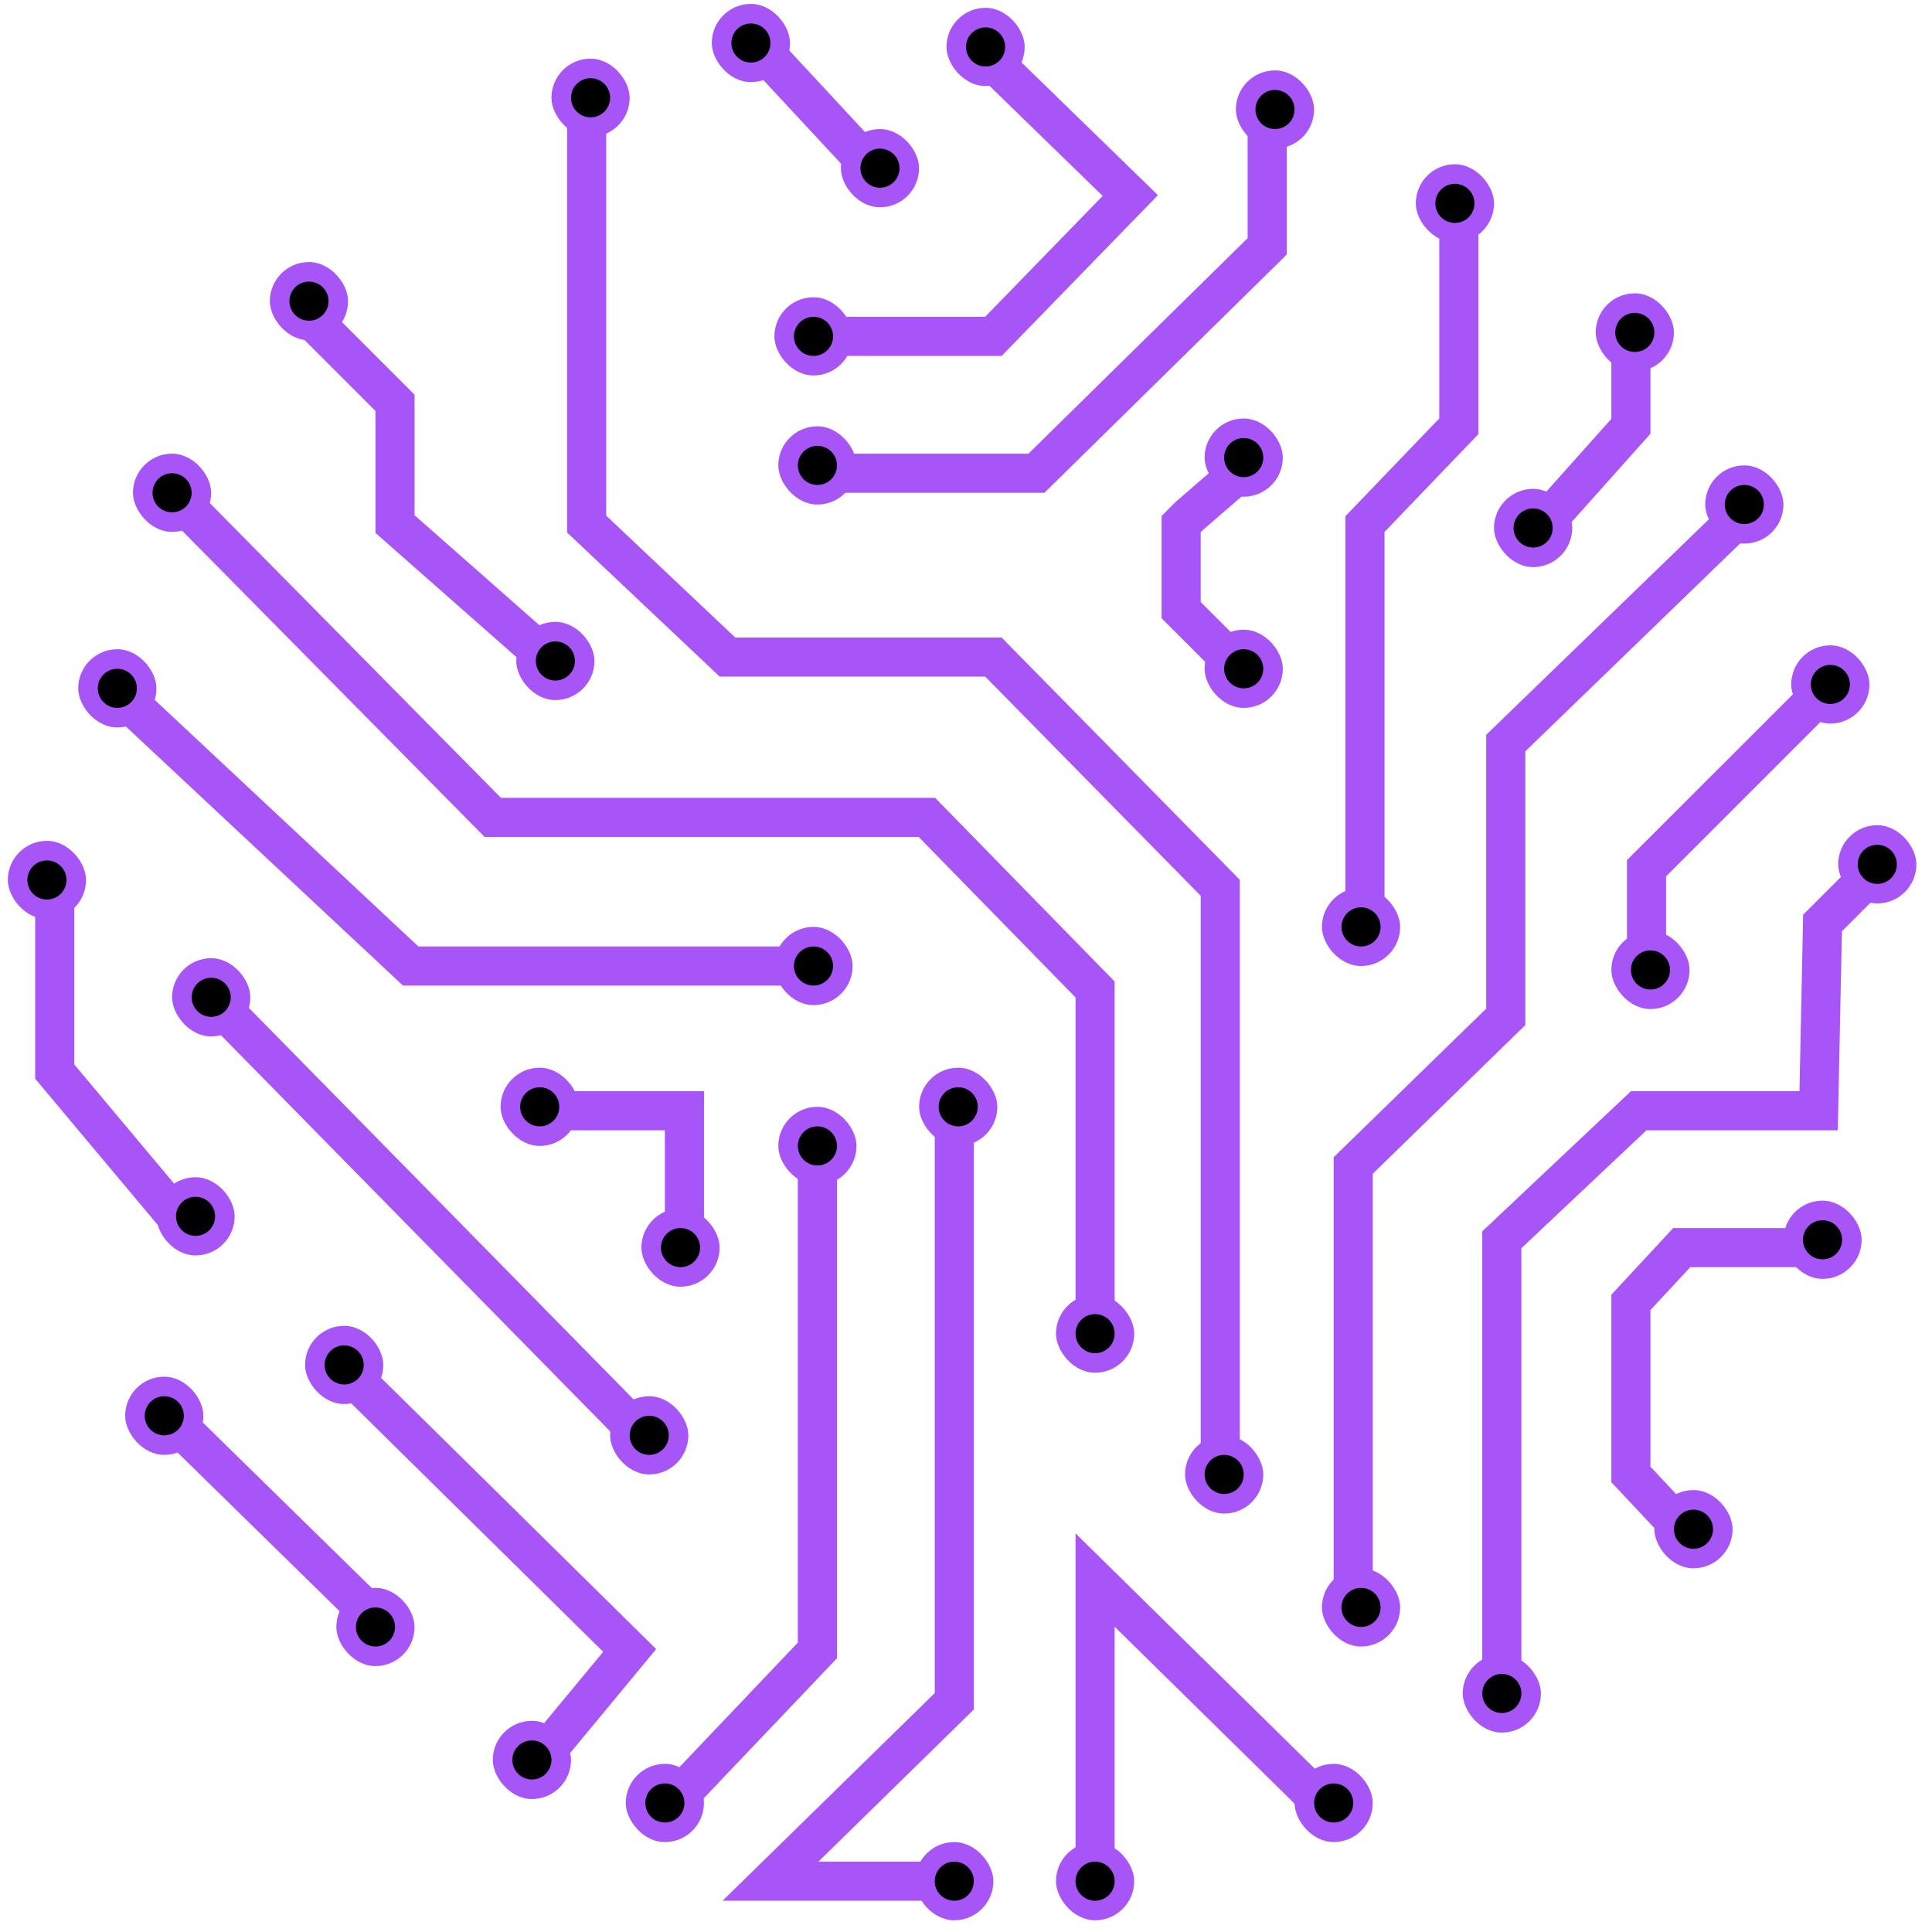 <svg xmlns="http://www.w3.org/2000/svg" version="1.1" xmlns:xlink="http://www.w3.org/1999/xlink" xmlns:svgjs="http://svgjs.dev/svgjs" width="1000" height="1000"><style>
    #light-icon {
      display: inline;
    }
    #dark-icon {
      display: none;
    }

    @media (prefers-color-scheme: dark) {
      #light-icon {
        display: none;
      }
      #dark-icon {
        display: inline;
      }
    }
  </style><g id="light-icon"><svg xmlns="http://www.w3.org/2000/svg" version="1.1" xmlns:xlink="http://www.w3.org/1999/xlink" xmlns:svgjs="http://svgjs.dev/svgjs" width="1000" height="1000"><g><g transform="matrix(16.667,0,0,16.667,-5.684341886080802e-14,-5.684341886080802e-14)"><svg xmlns="http://www.w3.org/2000/svg" version="1.1" xmlns:xlink="http://www.w3.org/1999/xlink" xmlns:svgjs="http://svgjs.dev/svgjs" width="60" height="60"><svg width="60" height="60" viewBox="0 0 60 60" fill="none" xmlns="http://www.w3.org/2000/svg">
<path fill-rule="evenodd" clip-rule="evenodd" d="M34.243 6.085L30.184 2.136L31.031 1.265L35.96 6.061L31.107 11.053H25.263V9.838H30.594L34.243 6.085ZM26.519 5.514L23.361 2.114L24.251 1.287L27.409 4.688L26.519 5.514ZM17.611 3.279H18.826V16.014L22.833 19.798H31.105L38.502 27.322V46.032H37.288V27.819L30.596 21.012H22.35L17.611 16.537V16.275H18.219C17.611 16.275 17.611 16.275 17.611 16.275V3.279ZM39.96 3.279V7.906L32.435 15.304H25.263V14.089H31.938L38.745 7.397V3.279H39.96ZM44.697 12.995V6.559H45.911V13.483L42.996 16.52V28.785H41.782V16.031L44.697 12.995ZM9.782 9.166L12.875 12.259V16.001L17.77 20.314L16.967 21.225L11.66 16.55V12.762L8.923 10.025L9.782 9.166ZM51.255 10.445V13.47L48.065 17.044L47.158 16.235L50.041 13.007V10.445H51.255ZM38.347 13.995L39.143 14.912L37.337 16.477L37.288 16.527V18.696L38.932 20.34L38.073 21.199L36.073 19.199V16.024L36.509 15.588L38.347 13.995ZM15.557 24.777L5.898 14.998L5.034 15.852L15.05 25.992H28.53L33.401 30.976V41.66H34.615V30.481L29.041 24.777H15.557ZM53.869 15.353L54.714 16.226L47.369 23.334V31.835L42.632 36.45V50.041H41.417V35.938L46.154 31.323V22.82L53.869 15.353ZM2.986 21.699L3.816 20.811L12.993 29.393H25.263V30.607H12.514L2.986 21.699ZM56.413 20.826L57.272 21.684L51.741 27.215V30H50.526V26.712L56.413 20.826ZM57.201 28.921L58.729 27.393L57.87 26.534L55.997 28.407L55.883 33.887H50.65L46.032 38.24V52.834H47.247V38.764L51.132 35.101H57.073L57.201 28.921ZM2.308 33.059V27.571H1.093V33.5L5 38.163L5.931 37.383L2.308 33.059ZM19.608 45.122L5.883 31.154L6.749 30.303L20.474 44.271L19.608 45.122ZM16.64 33.887H21.863V38.745H20.648V35.101H16.64V33.887ZM29.029 52.579V34.494H30.243V53.089L25.416 57.814H29.636V59.028H22.439L29.029 52.579ZM24.777 51.012V35.587H25.992V51.498L21.088 56.653L20.208 55.816L24.777 51.012ZM51.962 38.138H56.599V39.352H52.492L51.255 40.684V45.549L52.913 47.317L52.027 48.148L50.041 46.03V40.207L51.962 38.138ZM11.236 42.199L20.378 51.213L17.108 55.164L16.172 54.39L18.732 51.297L10.383 43.064L11.236 42.199ZM10.992 50.474L5.041 44.644L5.891 43.777L11.842 49.607L10.992 50.474ZM33.401 47.62L41.721 55.802L40.87 56.668L34.615 50.518V58.421H33.401V47.62Z" fill="#A855F7"></path>
<rect x="24.17" y="13.239" width="2.429" height="2.429" rx="1.215" fill="#A855F7"></rect>
<path d="M25.992 14.453C25.992 14.789 25.72 15.06 25.385 15.06C25.049 15.06 24.777 14.789 24.777 14.453C24.777 14.118 25.049 13.846 25.385 13.846C25.72 13.846 25.992 14.118 25.992 14.453Z" fill="black"></path>
<rect x="37.409" y="12.996" width="2.429" height="2.429" rx="1.215" fill="#A855F7"></rect>
<path d="M39.231 14.21C39.231 14.546 38.959 14.818 38.623 14.818C38.288 14.818 38.016 14.546 38.016 14.21C38.016 13.875 38.288 13.603 38.623 13.603C38.959 13.603 39.231 13.875 39.231 14.21Z" fill="black"></path>
<rect x="37.409" y="19.555" width="2.429" height="2.429" rx="1.215" fill="#A855F7"></rect>
<path d="M39.231 20.769C39.231 21.105 38.959 21.376 38.623 21.376C38.288 21.376 38.016 21.105 38.016 20.769C38.016 20.434 38.288 20.162 38.623 20.162C38.959 20.162 39.231 20.434 39.231 20.769Z" fill="black"></path>
<rect x="26.113" y="4.008" width="2.429" height="2.429" rx="1.215" fill="#A855F7"></rect>
<path d="M27.935 5.223C27.935 5.558 27.663 5.83 27.328 5.83C26.993 5.83 26.721 5.558 26.721 5.223C26.721 4.887 26.993 4.615 27.328 4.615C27.663 4.615 27.935 4.887 27.935 5.223Z" fill="black"></path>
<rect x="16.032" y="19.312" width="2.429" height="2.429" rx="1.215" fill="#A855F7"></rect>
<path d="M17.854 20.526C17.854 20.862 17.582 21.134 17.247 21.134C16.912 21.134 16.64 20.862 16.64 20.526C16.64 20.191 16.912 19.919 17.247 19.919C17.582 19.919 17.854 20.191 17.854 20.526Z" fill="black"></path>
<rect x="32.794" y="40.202" width="2.429" height="2.429" rx="1.215" fill="#A855F7"></rect>
<path d="M34.615 41.417C34.615 41.752 34.344 42.024 34.008 42.024C33.673 42.024 33.401 41.752 33.401 41.417C33.401 41.081 33.673 40.81 34.008 40.81C34.344 40.81 34.615 41.081 34.615 41.417Z" fill="black"></path>
<rect x="17.125" y="1.822" width="2.429" height="2.429" rx="1.215" fill="#A855F7"></rect>
<path d="M18.948 3.036C18.948 3.372 18.676 3.644 18.34 3.644C18.005 3.644 17.733 3.372 17.733 3.036C17.733 2.701 18.005 2.429 18.34 2.429C18.676 2.429 18.948 2.701 18.948 3.036Z" fill="black"></path>
<rect x="8.38" y="8.138" width="2.429" height="2.429" rx="1.215" fill="#A855F7"></rect>
<path d="M10.202 9.352C10.202 9.688 9.93 9.959 9.595 9.959C9.26 9.959 8.988 9.688 8.988 9.352C8.988 9.017 9.26 8.745 9.595 8.745C9.93 8.745 10.202 9.017 10.202 9.352Z" fill="black"></path>
<rect x="28.543" y="33.158" width="2.429" height="2.429" rx="1.215" fill="#A855F7"></rect>
<path d="M30.364 34.372C30.364 34.708 30.093 34.98 29.757 34.98C29.422 34.98 29.15 34.708 29.15 34.372C29.15 34.037 29.422 33.765 29.757 33.765C30.093 33.765 30.364 34.037 30.364 34.372Z" fill="black"></path>
<rect x="24.17" y="34.373" width="2.429" height="2.429" rx="1.215" fill="#A855F7"></rect>
<path d="M25.992 35.587C25.992 35.922 25.72 36.194 25.385 36.194C25.049 36.194 24.777 35.922 24.777 35.587C24.777 35.252 25.049 34.98 25.385 34.98C25.72 34.98 25.992 35.252 25.992 35.587Z" fill="black"></path>
<rect x="24.049" y="28.785" width="2.429" height="2.429" rx="1.215" fill="#A855F7"></rect>
<path d="M25.871 30C25.871 30.335 25.599 30.607 25.264 30.607C24.928 30.607 24.656 30.335 24.656 30C24.656 29.665 24.928 29.393 25.264 29.393C25.599 29.393 25.871 29.665 25.871 30Z" fill="black"></path>
<rect x="15.546" y="33.158" width="2.429" height="2.429" rx="1.215" fill="#A855F7"></rect>
<path d="M17.368 34.372C17.368 34.708 17.096 34.98 16.761 34.98C16.426 34.98 16.154 34.708 16.154 34.372C16.154 34.037 16.426 33.765 16.761 33.765C17.096 33.765 17.368 34.037 17.368 34.372Z" fill="black"></path>
<rect x="4.858" y="36.559" width="2.429" height="2.429" rx="1.215" fill="#A855F7"></rect>
<path d="M6.68 37.773C6.68 38.108 6.409 38.38 6.073 38.38C5.738 38.38 5.466 38.108 5.466 37.773C5.466 37.438 5.738 37.166 6.073 37.166C6.409 37.166 6.68 37.438 6.68 37.773Z" fill="black"></path>
<rect x="9.474" y="41.174" width="2.429" height="2.429" rx="1.215" fill="#A855F7"></rect>
<path d="M11.296 42.389C11.296 42.724 11.024 42.996 10.688 42.996C10.353 42.996 10.081 42.724 10.081 42.389C10.081 42.053 10.353 41.781 10.688 41.781C11.024 41.781 11.296 42.053 11.296 42.389Z" fill="black"></path>
<rect x="19.919" y="37.53" width="2.429" height="2.429" rx="1.215" fill="#A855F7"></rect>
<path d="M21.741 38.745C21.741 39.08 21.469 39.352 21.134 39.352C20.798 39.352 20.526 39.08 20.526 38.745C20.526 38.409 20.798 38.138 21.134 38.138C21.469 38.138 21.741 38.409 21.741 38.745Z" fill="black"></path>
<rect x="5.344" y="29.757" width="2.429" height="2.429" rx="1.215" fill="#A855F7"></rect>
<path d="M7.166 30.971C7.166 31.307 6.894 31.579 6.559 31.579C6.224 31.579 5.952 31.307 5.952 30.971C5.952 30.636 6.224 30.364 6.559 30.364C6.894 30.364 7.166 30.636 7.166 30.971Z" fill="black"></path>
<rect x="18.947" y="43.36" width="2.429" height="2.429" rx="1.215" fill="#A855F7"></rect>
<path d="M20.769 44.575C20.769 44.91 20.497 45.182 20.162 45.182C19.827 45.182 19.555 44.91 19.555 44.575C19.555 44.239 19.827 43.968 20.162 43.968C20.497 43.968 20.769 44.239 20.769 44.575Z" fill="black"></path>
<rect x="41.053" y="27.571" width="2.429" height="2.429" rx="1.215" fill="#A855F7"></rect>
<path d="M42.875 28.785C42.875 29.121 42.603 29.393 42.267 29.393C41.932 29.393 41.66 29.121 41.66 28.785C41.66 28.45 41.932 28.178 42.267 28.178C42.603 28.178 42.875 28.45 42.875 28.785Z" fill="black"></path>
<rect x="36.802" y="44.575" width="2.429" height="2.429" rx="1.215" fill="#A855F7"></rect>
<path d="M38.624 45.789C38.624 46.125 38.352 46.397 38.017 46.397C37.681 46.397 37.409 46.125 37.409 45.789C37.409 45.454 37.681 45.182 38.017 45.182C38.352 45.182 38.624 45.454 38.624 45.789Z" fill="black"></path>
<rect x="28.421" y="57.206" width="2.429" height="2.429" rx="1.215" fill="#A855F7"></rect>
<path d="M30.243 58.421C30.243 58.756 29.971 59.028 29.636 59.028C29.3 59.028 29.028 58.756 29.028 58.421C29.028 58.086 29.3 57.814 29.636 57.814C29.971 57.814 30.243 58.086 30.243 58.421Z" fill="black"></path>
<rect x="32.794" y="57.206" width="2.429" height="2.429" rx="1.215" fill="#A855F7"></rect>
<path d="M34.615 58.421C34.615 58.756 34.344 59.028 34.008 59.028C33.673 59.028 33.401 58.756 33.401 58.421C33.401 58.086 33.673 57.814 34.008 57.814C34.344 57.814 34.615 58.086 34.615 58.421Z" fill="black"></path>
<rect x="40.203" y="54.777" width="2.429" height="2.429" rx="1.215" fill="#A855F7"></rect>
<path d="M42.025 55.992C42.025 56.327 41.753 56.599 41.417 56.599C41.082 56.599 40.81 56.327 40.81 55.992C40.81 55.656 41.082 55.385 41.417 55.385C41.753 55.385 42.025 55.656 42.025 55.992Z" fill="black"></path>
<rect x="57.085" y="25.627" width="2.429" height="2.429" rx="1.215" fill="#A855F7"></rect>
<path d="M58.907 26.842C58.907 27.177 58.635 27.449 58.3 27.449C57.964 27.449 57.692 27.177 57.692 26.842C57.692 26.506 57.964 26.235 58.3 26.235C58.635 26.235 58.907 26.506 58.907 26.842Z" fill="black"></path>
<rect x="55.385" y="37.287" width="2.429" height="2.429" rx="1.215" fill="#A855F7"></rect>
<path d="M57.207 38.502C57.207 38.837 56.935 39.109 56.599 39.109C56.264 39.109 55.992 38.837 55.992 38.502C55.992 38.166 56.264 37.895 56.599 37.895C56.935 37.895 57.207 38.166 57.207 38.502Z" fill="black"></path>
<rect x="51.377" y="46.275" width="2.429" height="2.429" rx="1.215" fill="#A855F7"></rect>
<path d="M53.199 47.49C53.199 47.825 52.927 48.097 52.591 48.097C52.256 48.097 51.984 47.825 51.984 47.49C51.984 47.154 52.256 46.883 52.591 46.883C52.927 46.883 53.199 47.154 53.199 47.49Z" fill="black"></path>
<rect x="41.053" y="48.704" width="2.429" height="2.429" rx="1.215" fill="#A855F7"></rect>
<path d="M42.875 49.919C42.875 50.254 42.603 50.526 42.267 50.526C41.932 50.526 41.66 50.254 41.66 49.919C41.66 49.583 41.932 49.312 42.267 49.312C42.603 49.312 42.875 49.583 42.875 49.919Z" fill="black"></path>
<rect x="45.425" y="51.377" width="2.429" height="2.429" rx="1.215" fill="#A855F7"></rect>
<path d="M47.247 52.591C47.247 52.926 46.975 53.198 46.64 53.198C46.305 53.198 46.033 52.926 46.033 52.591C46.033 52.255 46.305 51.984 46.64 51.984C46.975 51.984 47.247 52.255 47.247 52.591Z" fill="black"></path>
<rect x="49.555" y="9.109" width="2.429" height="2.429" rx="1.215" fill="#A855F7"></rect>
<path d="M51.377 10.324C51.377 10.659 51.105 10.931 50.769 10.931C50.434 10.931 50.162 10.659 50.162 10.324C50.162 9.988 50.434 9.717 50.769 9.717C51.105 9.717 51.377 9.988 51.377 10.324Z" fill="black"></path>
<rect x="46.397" y="15.182" width="2.429" height="2.429" rx="1.215" fill="#A855F7"></rect>
<path d="M48.219 16.397C48.219 16.732 47.947 17.004 47.612 17.004C47.276 17.004 47.004 16.732 47.004 16.397C47.004 16.061 47.276 15.789 47.612 15.789C47.947 15.789 48.219 16.061 48.219 16.397Z" fill="black"></path>
<rect x="52.956" y="14.453" width="2.429" height="2.429" rx="1.215" fill="#A855F7"></rect>
<path d="M54.778 15.668C54.778 16.003 54.506 16.275 54.17 16.275C53.835 16.275 53.563 16.003 53.563 15.668C53.563 15.332 53.835 15.06 54.17 15.06C54.506 15.06 54.778 15.332 54.778 15.668Z" fill="black"></path>
<rect x="55.627" y="20.041" width="2.429" height="2.429" rx="1.215" fill="#A855F7"></rect>
<path d="M57.449 21.255C57.449 21.59 57.178 21.862 56.842 21.862C56.507 21.862 56.235 21.59 56.235 21.255C56.235 20.92 56.507 20.648 56.842 20.648C57.178 20.648 57.449 20.92 57.449 21.255Z" fill="black"></path>
<rect x="50.041" y="28.907" width="2.429" height="2.429" rx="1.215" fill="#A855F7"></rect>
<path d="M51.862 30.121C51.862 30.457 51.591 30.729 51.255 30.729C50.92 30.729 50.648 30.457 50.648 30.121C50.648 29.786 50.92 29.514 51.255 29.514C51.591 29.514 51.862 29.786 51.862 30.121Z" fill="black"></path>
<rect x="19.433" y="54.777" width="2.429" height="2.429" rx="1.215" fill="#A855F7"></rect>
<path d="M21.255 55.992C21.255 56.327 20.983 56.599 20.648 56.599C20.312 56.599 20.041 56.327 20.041 55.992C20.041 55.656 20.312 55.385 20.648 55.385C20.983 55.385 21.255 55.656 21.255 55.992Z" fill="black"></path>
<rect x="15.304" y="53.441" width="2.429" height="2.429" rx="1.215" fill="#A855F7"></rect>
<path d="M17.126 54.656C17.126 54.991 16.854 55.263 16.518 55.263C16.183 55.263 15.911 54.991 15.911 54.656C15.911 54.321 16.183 54.049 16.518 54.049C16.854 54.049 17.126 54.321 17.126 54.656Z" fill="black"></path>
<rect x="38.38" y="2.186" width="2.429" height="2.429" rx="1.215" fill="#A855F7"></rect>
<path d="M40.202 3.401C40.202 3.736 39.931 4.008 39.595 4.008C39.26 4.008 38.988 3.736 38.988 3.401C38.988 3.065 39.26 2.793 39.595 2.793C39.931 2.793 40.202 3.065 40.202 3.401Z" fill="black"></path>
<rect x="43.968" y="5.101" width="2.429" height="2.429" rx="1.215" fill="#A855F7"></rect>
<path d="M45.79 6.316C45.79 6.651 45.518 6.923 45.182 6.923C44.847 6.923 44.575 6.651 44.575 6.316C44.575 5.98 44.847 5.708 45.182 5.708C45.518 5.708 45.79 5.98 45.79 6.316Z" fill="black"></path>
<rect x="3.887" y="42.753" width="2.429" height="2.429" rx="1.215" fill="#A855F7"></rect>
<path d="M5.709 43.967C5.709 44.303 5.437 44.575 5.101 44.575C4.766 44.575 4.494 44.303 4.494 43.967C4.494 43.632 4.766 43.36 5.101 43.36C5.437 43.36 5.709 43.632 5.709 43.967Z" fill="black"></path>
<rect x="10.445" y="49.312" width="2.429" height="2.429" rx="1.215" fill="#A855F7"></rect>
<path d="M12.267 50.526C12.267 50.862 11.995 51.133 11.66 51.133C11.325 51.133 11.053 50.862 11.053 50.526C11.053 50.191 11.325 49.919 11.66 49.919C11.995 49.919 12.267 50.191 12.267 50.526Z" fill="black"></path>
<rect x="2.429" y="20.162" width="2.429" height="2.429" rx="1.215" fill="#A855F7"></rect>
<path d="M4.251 21.376C4.251 21.712 3.979 21.984 3.644 21.984C3.309 21.984 3.037 21.712 3.037 21.376C3.037 21.041 3.309 20.769 3.644 20.769C3.979 20.769 4.251 21.041 4.251 21.376Z" fill="black"></path>
<rect x="4.129" y="14.089" width="2.429" height="2.429" rx="1.215" fill="#A855F7"></rect>
<path d="M5.951 15.304C5.951 15.639 5.679 15.911 5.344 15.911C5.009 15.911 4.737 15.639 4.737 15.304C4.737 14.968 5.009 14.696 5.344 14.696C5.679 14.696 5.951 14.968 5.951 15.304Z" fill="black"></path>
<rect x="29.393" y="0.243" width="2.429" height="2.429" rx="1.215" fill="#A855F7"></rect>
<path d="M31.215 1.457C31.215 1.793 30.943 2.065 30.607 2.065C30.272 2.065 30 1.793 30 1.457C30 1.122 30.272 0.85 30.607 0.85C30.943 0.85 31.215 1.122 31.215 1.457Z" fill="black"></path>
<rect x="24.049" y="9.231" width="2.429" height="2.429" rx="1.215" fill="#A855F7"></rect>
<path d="M25.871 10.445C25.871 10.781 25.599 11.053 25.264 11.053C24.928 11.053 24.656 10.781 24.656 10.445C24.656 10.11 24.928 9.838 25.264 9.838C25.599 9.838 25.871 10.11 25.871 10.445Z" fill="black"></path>
<rect x="0.243" y="26.113" width="2.429" height="2.429" rx="1.215" fill="#A855F7"></rect>
<path d="M2.065 27.328C2.065 27.663 1.793 27.935 1.457 27.935C1.122 27.935 0.85 27.663 0.85 27.328C0.85 26.992 1.122 26.721 1.457 26.721C1.793 26.721 2.065 26.992 2.065 27.328Z" fill="black"></path>
<rect x="22.105" y="0.121" width="2.429" height="2.429" rx="1.215" fill="#A855F7"></rect>
<path d="M23.927 1.336C23.927 1.671 23.656 1.943 23.32 1.943C22.985 1.943 22.713 1.671 22.713 1.336C22.713 1 22.985 0.729 23.32 0.729C23.656 0.729 23.927 1 23.927 1.336Z" fill="black"></path>
</svg></svg></g></g></svg></g><g id="dark-icon"><svg xmlns="http://www.w3.org/2000/svg" version="1.1" xmlns:xlink="http://www.w3.org/1999/xlink" xmlns:svgjs="http://svgjs.dev/svgjs" width="1000" height="1000"><g clip-path="url(#SvgjsClipPath1312)"><rect width="1000" height="1000" fill="#ffffff"></rect><g transform="matrix(13.333,0,0,13.333,100,100)"><svg xmlns="http://www.w3.org/2000/svg" version="1.1" xmlns:xlink="http://www.w3.org/1999/xlink" xmlns:svgjs="http://svgjs.dev/svgjs" width="60" height="60"><svg width="60" height="60" viewBox="0 0 60 60" fill="none" xmlns="http://www.w3.org/2000/svg">
<path fill-rule="evenodd" clip-rule="evenodd" d="M34.243 6.085L30.184 2.136L31.031 1.265L35.96 6.061L31.107 11.053H25.263V9.838H30.594L34.243 6.085ZM26.519 5.514L23.361 2.114L24.251 1.287L27.409 4.688L26.519 5.514ZM17.611 3.279H18.826V16.014L22.833 19.798H31.105L38.502 27.322V46.032H37.288V27.819L30.596 21.012H22.35L17.611 16.537V16.275H18.219C17.611 16.275 17.611 16.275 17.611 16.275V3.279ZM39.96 3.279V7.906L32.435 15.304H25.263V14.089H31.938L38.745 7.397V3.279H39.96ZM44.697 12.995V6.559H45.911V13.483L42.996 16.52V28.785H41.782V16.031L44.697 12.995ZM9.782 9.166L12.875 12.259V16.001L17.77 20.314L16.967 21.225L11.66 16.55V12.762L8.923 10.025L9.782 9.166ZM51.255 10.445V13.47L48.065 17.044L47.158 16.235L50.041 13.007V10.445H51.255ZM38.347 13.995L39.143 14.912L37.337 16.477L37.288 16.527V18.696L38.932 20.34L38.073 21.199L36.073 19.199V16.024L36.509 15.588L38.347 13.995ZM15.557 24.777L5.898 14.998L5.034 15.852L15.05 25.992H28.53L33.401 30.976V41.66H34.615V30.481L29.041 24.777H15.557ZM53.869 15.353L54.714 16.226L47.369 23.334V31.835L42.632 36.45V50.041H41.417V35.938L46.154 31.323V22.82L53.869 15.353ZM2.986 21.699L3.816 20.811L12.993 29.393H25.263V30.607H12.514L2.986 21.699ZM56.413 20.826L57.272 21.684L51.741 27.215V30H50.526V26.712L56.413 20.826ZM57.201 28.921L58.729 27.393L57.87 26.534L55.997 28.407L55.883 33.887H50.65L46.032 38.24V52.834H47.247V38.764L51.132 35.101H57.073L57.201 28.921ZM2.308 33.059V27.571H1.093V33.5L5 38.163L5.931 37.383L2.308 33.059ZM19.608 45.122L5.883 31.154L6.749 30.303L20.474 44.271L19.608 45.122ZM16.64 33.887H21.863V38.745H20.648V35.101H16.64V33.887ZM29.029 52.579V34.494H30.243V53.089L25.416 57.814H29.636V59.028H22.439L29.029 52.579ZM24.777 51.012V35.587H25.992V51.498L21.088 56.653L20.208 55.816L24.777 51.012ZM51.962 38.138H56.599V39.352H52.492L51.255 40.684V45.549L52.913 47.317L52.027 48.148L50.041 46.03V40.207L51.962 38.138ZM11.236 42.199L20.378 51.213L17.108 55.164L16.172 54.39L18.732 51.297L10.383 43.064L11.236 42.199ZM10.992 50.474L5.041 44.644L5.891 43.777L11.842 49.607L10.992 50.474ZM33.401 47.62L41.721 55.802L40.87 56.668L34.615 50.518V58.421H33.401V47.62Z" fill="#A855F7"></path>
<rect x="24.17" y="13.239" width="2.429" height="2.429" rx="1.215" fill="#A855F7"></rect>
<path d="M25.992 14.453C25.992 14.789 25.72 15.06 25.385 15.06C25.049 15.06 24.777 14.789 24.777 14.453C24.777 14.118 25.049 13.846 25.385 13.846C25.72 13.846 25.992 14.118 25.992 14.453Z" fill="black"></path>
<rect x="37.409" y="12.996" width="2.429" height="2.429" rx="1.215" fill="#A855F7"></rect>
<path d="M39.231 14.21C39.231 14.546 38.959 14.818 38.623 14.818C38.288 14.818 38.016 14.546 38.016 14.21C38.016 13.875 38.288 13.603 38.623 13.603C38.959 13.603 39.231 13.875 39.231 14.21Z" fill="black"></path>
<rect x="37.409" y="19.555" width="2.429" height="2.429" rx="1.215" fill="#A855F7"></rect>
<path d="M39.231 20.769C39.231 21.105 38.959 21.376 38.623 21.376C38.288 21.376 38.016 21.105 38.016 20.769C38.016 20.434 38.288 20.162 38.623 20.162C38.959 20.162 39.231 20.434 39.231 20.769Z" fill="black"></path>
<rect x="26.113" y="4.008" width="2.429" height="2.429" rx="1.215" fill="#A855F7"></rect>
<path d="M27.935 5.223C27.935 5.558 27.663 5.83 27.328 5.83C26.993 5.83 26.721 5.558 26.721 5.223C26.721 4.887 26.993 4.615 27.328 4.615C27.663 4.615 27.935 4.887 27.935 5.223Z" fill="black"></path>
<rect x="16.032" y="19.312" width="2.429" height="2.429" rx="1.215" fill="#A855F7"></rect>
<path d="M17.854 20.526C17.854 20.862 17.582 21.134 17.247 21.134C16.912 21.134 16.64 20.862 16.64 20.526C16.64 20.191 16.912 19.919 17.247 19.919C17.582 19.919 17.854 20.191 17.854 20.526Z" fill="black"></path>
<rect x="32.794" y="40.202" width="2.429" height="2.429" rx="1.215" fill="#A855F7"></rect>
<path d="M34.615 41.417C34.615 41.752 34.344 42.024 34.008 42.024C33.673 42.024 33.401 41.752 33.401 41.417C33.401 41.081 33.673 40.81 34.008 40.81C34.344 40.81 34.615 41.081 34.615 41.417Z" fill="black"></path>
<rect x="17.125" y="1.822" width="2.429" height="2.429" rx="1.215" fill="#A855F7"></rect>
<path d="M18.948 3.036C18.948 3.372 18.676 3.644 18.34 3.644C18.005 3.644 17.733 3.372 17.733 3.036C17.733 2.701 18.005 2.429 18.34 2.429C18.676 2.429 18.948 2.701 18.948 3.036Z" fill="black"></path>
<rect x="8.38" y="8.138" width="2.429" height="2.429" rx="1.215" fill="#A855F7"></rect>
<path d="M10.202 9.352C10.202 9.688 9.93 9.959 9.595 9.959C9.26 9.959 8.988 9.688 8.988 9.352C8.988 9.017 9.26 8.745 9.595 8.745C9.93 8.745 10.202 9.017 10.202 9.352Z" fill="black"></path>
<rect x="28.543" y="33.158" width="2.429" height="2.429" rx="1.215" fill="#A855F7"></rect>
<path d="M30.364 34.372C30.364 34.708 30.093 34.98 29.757 34.98C29.422 34.98 29.15 34.708 29.15 34.372C29.15 34.037 29.422 33.765 29.757 33.765C30.093 33.765 30.364 34.037 30.364 34.372Z" fill="black"></path>
<rect x="24.17" y="34.373" width="2.429" height="2.429" rx="1.215" fill="#A855F7"></rect>
<path d="M25.992 35.587C25.992 35.922 25.72 36.194 25.385 36.194C25.049 36.194 24.777 35.922 24.777 35.587C24.777 35.252 25.049 34.98 25.385 34.98C25.72 34.98 25.992 35.252 25.992 35.587Z" fill="black"></path>
<rect x="24.049" y="28.785" width="2.429" height="2.429" rx="1.215" fill="#A855F7"></rect>
<path d="M25.871 30C25.871 30.335 25.599 30.607 25.264 30.607C24.928 30.607 24.656 30.335 24.656 30C24.656 29.665 24.928 29.393 25.264 29.393C25.599 29.393 25.871 29.665 25.871 30Z" fill="black"></path>
<rect x="15.546" y="33.158" width="2.429" height="2.429" rx="1.215" fill="#A855F7"></rect>
<path d="M17.368 34.372C17.368 34.708 17.096 34.98 16.761 34.98C16.426 34.98 16.154 34.708 16.154 34.372C16.154 34.037 16.426 33.765 16.761 33.765C17.096 33.765 17.368 34.037 17.368 34.372Z" fill="black"></path>
<rect x="4.858" y="36.559" width="2.429" height="2.429" rx="1.215" fill="#A855F7"></rect>
<path d="M6.68 37.773C6.68 38.108 6.409 38.38 6.073 38.38C5.738 38.38 5.466 38.108 5.466 37.773C5.466 37.438 5.738 37.166 6.073 37.166C6.409 37.166 6.68 37.438 6.68 37.773Z" fill="black"></path>
<rect x="9.474" y="41.174" width="2.429" height="2.429" rx="1.215" fill="#A855F7"></rect>
<path d="M11.296 42.389C11.296 42.724 11.024 42.996 10.688 42.996C10.353 42.996 10.081 42.724 10.081 42.389C10.081 42.053 10.353 41.781 10.688 41.781C11.024 41.781 11.296 42.053 11.296 42.389Z" fill="black"></path>
<rect x="19.919" y="37.53" width="2.429" height="2.429" rx="1.215" fill="#A855F7"></rect>
<path d="M21.741 38.745C21.741 39.08 21.469 39.352 21.134 39.352C20.798 39.352 20.526 39.08 20.526 38.745C20.526 38.409 20.798 38.138 21.134 38.138C21.469 38.138 21.741 38.409 21.741 38.745Z" fill="black"></path>
<rect x="5.344" y="29.757" width="2.429" height="2.429" rx="1.215" fill="#A855F7"></rect>
<path d="M7.166 30.971C7.166 31.307 6.894 31.579 6.559 31.579C6.224 31.579 5.952 31.307 5.952 30.971C5.952 30.636 6.224 30.364 6.559 30.364C6.894 30.364 7.166 30.636 7.166 30.971Z" fill="black"></path>
<rect x="18.947" y="43.36" width="2.429" height="2.429" rx="1.215" fill="#A855F7"></rect>
<path d="M20.769 44.575C20.769 44.91 20.497 45.182 20.162 45.182C19.827 45.182 19.555 44.91 19.555 44.575C19.555 44.239 19.827 43.968 20.162 43.968C20.497 43.968 20.769 44.239 20.769 44.575Z" fill="black"></path>
<rect x="41.053" y="27.571" width="2.429" height="2.429" rx="1.215" fill="#A855F7"></rect>
<path d="M42.875 28.785C42.875 29.121 42.603 29.393 42.267 29.393C41.932 29.393 41.66 29.121 41.66 28.785C41.66 28.45 41.932 28.178 42.267 28.178C42.603 28.178 42.875 28.45 42.875 28.785Z" fill="black"></path>
<rect x="36.802" y="44.575" width="2.429" height="2.429" rx="1.215" fill="#A855F7"></rect>
<path d="M38.624 45.789C38.624 46.125 38.352 46.397 38.017 46.397C37.681 46.397 37.409 46.125 37.409 45.789C37.409 45.454 37.681 45.182 38.017 45.182C38.352 45.182 38.624 45.454 38.624 45.789Z" fill="black"></path>
<rect x="28.421" y="57.206" width="2.429" height="2.429" rx="1.215" fill="#A855F7"></rect>
<path d="M30.243 58.421C30.243 58.756 29.971 59.028 29.636 59.028C29.3 59.028 29.028 58.756 29.028 58.421C29.028 58.086 29.3 57.814 29.636 57.814C29.971 57.814 30.243 58.086 30.243 58.421Z" fill="black"></path>
<rect x="32.794" y="57.206" width="2.429" height="2.429" rx="1.215" fill="#A855F7"></rect>
<path d="M34.615 58.421C34.615 58.756 34.344 59.028 34.008 59.028C33.673 59.028 33.401 58.756 33.401 58.421C33.401 58.086 33.673 57.814 34.008 57.814C34.344 57.814 34.615 58.086 34.615 58.421Z" fill="black"></path>
<rect x="40.203" y="54.777" width="2.429" height="2.429" rx="1.215" fill="#A855F7"></rect>
<path d="M42.025 55.992C42.025 56.327 41.753 56.599 41.417 56.599C41.082 56.599 40.81 56.327 40.81 55.992C40.81 55.656 41.082 55.385 41.417 55.385C41.753 55.385 42.025 55.656 42.025 55.992Z" fill="black"></path>
<rect x="57.085" y="25.627" width="2.429" height="2.429" rx="1.215" fill="#A855F7"></rect>
<path d="M58.907 26.842C58.907 27.177 58.635 27.449 58.3 27.449C57.964 27.449 57.692 27.177 57.692 26.842C57.692 26.506 57.964 26.235 58.3 26.235C58.635 26.235 58.907 26.506 58.907 26.842Z" fill="black"></path>
<rect x="55.385" y="37.287" width="2.429" height="2.429" rx="1.215" fill="#A855F7"></rect>
<path d="M57.207 38.502C57.207 38.837 56.935 39.109 56.599 39.109C56.264 39.109 55.992 38.837 55.992 38.502C55.992 38.166 56.264 37.895 56.599 37.895C56.935 37.895 57.207 38.166 57.207 38.502Z" fill="black"></path>
<rect x="51.377" y="46.275" width="2.429" height="2.429" rx="1.215" fill="#A855F7"></rect>
<path d="M53.199 47.49C53.199 47.825 52.927 48.097 52.591 48.097C52.256 48.097 51.984 47.825 51.984 47.49C51.984 47.154 52.256 46.883 52.591 46.883C52.927 46.883 53.199 47.154 53.199 47.49Z" fill="black"></path>
<rect x="41.053" y="48.704" width="2.429" height="2.429" rx="1.215" fill="#A855F7"></rect>
<path d="M42.875 49.919C42.875 50.254 42.603 50.526 42.267 50.526C41.932 50.526 41.66 50.254 41.66 49.919C41.66 49.583 41.932 49.312 42.267 49.312C42.603 49.312 42.875 49.583 42.875 49.919Z" fill="black"></path>
<rect x="45.425" y="51.377" width="2.429" height="2.429" rx="1.215" fill="#A855F7"></rect>
<path d="M47.247 52.591C47.247 52.926 46.975 53.198 46.64 53.198C46.305 53.198 46.033 52.926 46.033 52.591C46.033 52.255 46.305 51.984 46.64 51.984C46.975 51.984 47.247 52.255 47.247 52.591Z" fill="black"></path>
<rect x="49.555" y="9.109" width="2.429" height="2.429" rx="1.215" fill="#A855F7"></rect>
<path d="M51.377 10.324C51.377 10.659 51.105 10.931 50.769 10.931C50.434 10.931 50.162 10.659 50.162 10.324C50.162 9.988 50.434 9.717 50.769 9.717C51.105 9.717 51.377 9.988 51.377 10.324Z" fill="black"></path>
<rect x="46.397" y="15.182" width="2.429" height="2.429" rx="1.215" fill="#A855F7"></rect>
<path d="M48.219 16.397C48.219 16.732 47.947 17.004 47.612 17.004C47.276 17.004 47.004 16.732 47.004 16.397C47.004 16.061 47.276 15.789 47.612 15.789C47.947 15.789 48.219 16.061 48.219 16.397Z" fill="black"></path>
<rect x="52.956" y="14.453" width="2.429" height="2.429" rx="1.215" fill="#A855F7"></rect>
<path d="M54.778 15.668C54.778 16.003 54.506 16.275 54.17 16.275C53.835 16.275 53.563 16.003 53.563 15.668C53.563 15.332 53.835 15.06 54.17 15.06C54.506 15.06 54.778 15.332 54.778 15.668Z" fill="black"></path>
<rect x="55.627" y="20.041" width="2.429" height="2.429" rx="1.215" fill="#A855F7"></rect>
<path d="M57.449 21.255C57.449 21.59 57.178 21.862 56.842 21.862C56.507 21.862 56.235 21.59 56.235 21.255C56.235 20.92 56.507 20.648 56.842 20.648C57.178 20.648 57.449 20.92 57.449 21.255Z" fill="black"></path>
<rect x="50.041" y="28.907" width="2.429" height="2.429" rx="1.215" fill="#A855F7"></rect>
<path d="M51.862 30.121C51.862 30.457 51.591 30.729 51.255 30.729C50.92 30.729 50.648 30.457 50.648 30.121C50.648 29.786 50.92 29.514 51.255 29.514C51.591 29.514 51.862 29.786 51.862 30.121Z" fill="black"></path>
<rect x="19.433" y="54.777" width="2.429" height="2.429" rx="1.215" fill="#A855F7"></rect>
<path d="M21.255 55.992C21.255 56.327 20.983 56.599 20.648 56.599C20.312 56.599 20.041 56.327 20.041 55.992C20.041 55.656 20.312 55.385 20.648 55.385C20.983 55.385 21.255 55.656 21.255 55.992Z" fill="black"></path>
<rect x="15.304" y="53.441" width="2.429" height="2.429" rx="1.215" fill="#A855F7"></rect>
<path d="M17.126 54.656C17.126 54.991 16.854 55.263 16.518 55.263C16.183 55.263 15.911 54.991 15.911 54.656C15.911 54.321 16.183 54.049 16.518 54.049C16.854 54.049 17.126 54.321 17.126 54.656Z" fill="black"></path>
<rect x="38.38" y="2.186" width="2.429" height="2.429" rx="1.215" fill="#A855F7"></rect>
<path d="M40.202 3.401C40.202 3.736 39.931 4.008 39.595 4.008C39.26 4.008 38.988 3.736 38.988 3.401C38.988 3.065 39.26 2.793 39.595 2.793C39.931 2.793 40.202 3.065 40.202 3.401Z" fill="black"></path>
<rect x="43.968" y="5.101" width="2.429" height="2.429" rx="1.215" fill="#A855F7"></rect>
<path d="M45.79 6.316C45.79 6.651 45.518 6.923 45.182 6.923C44.847 6.923 44.575 6.651 44.575 6.316C44.575 5.98 44.847 5.708 45.182 5.708C45.518 5.708 45.79 5.98 45.79 6.316Z" fill="black"></path>
<rect x="3.887" y="42.753" width="2.429" height="2.429" rx="1.215" fill="#A855F7"></rect>
<path d="M5.709 43.967C5.709 44.303 5.437 44.575 5.101 44.575C4.766 44.575 4.494 44.303 4.494 43.967C4.494 43.632 4.766 43.36 5.101 43.36C5.437 43.36 5.709 43.632 5.709 43.967Z" fill="black"></path>
<rect x="10.445" y="49.312" width="2.429" height="2.429" rx="1.215" fill="#A855F7"></rect>
<path d="M12.267 50.526C12.267 50.862 11.995 51.133 11.66 51.133C11.325 51.133 11.053 50.862 11.053 50.526C11.053 50.191 11.325 49.919 11.66 49.919C11.995 49.919 12.267 50.191 12.267 50.526Z" fill="black"></path>
<rect x="2.429" y="20.162" width="2.429" height="2.429" rx="1.215" fill="#A855F7"></rect>
<path d="M4.251 21.376C4.251 21.712 3.979 21.984 3.644 21.984C3.309 21.984 3.037 21.712 3.037 21.376C3.037 21.041 3.309 20.769 3.644 20.769C3.979 20.769 4.251 21.041 4.251 21.376Z" fill="black"></path>
<rect x="4.129" y="14.089" width="2.429" height="2.429" rx="1.215" fill="#A855F7"></rect>
<path d="M5.951 15.304C5.951 15.639 5.679 15.911 5.344 15.911C5.009 15.911 4.737 15.639 4.737 15.304C4.737 14.968 5.009 14.696 5.344 14.696C5.679 14.696 5.951 14.968 5.951 15.304Z" fill="black"></path>
<rect x="29.393" y="0.243" width="2.429" height="2.429" rx="1.215" fill="#A855F7"></rect>
<path d="M31.215 1.457C31.215 1.793 30.943 2.065 30.607 2.065C30.272 2.065 30 1.793 30 1.457C30 1.122 30.272 0.85 30.607 0.85C30.943 0.85 31.215 1.122 31.215 1.457Z" fill="black"></path>
<rect x="24.049" y="9.231" width="2.429" height="2.429" rx="1.215" fill="#A855F7"></rect>
<path d="M25.871 10.445C25.871 10.781 25.599 11.053 25.264 11.053C24.928 11.053 24.656 10.781 24.656 10.445C24.656 10.11 24.928 9.838 25.264 9.838C25.599 9.838 25.871 10.11 25.871 10.445Z" fill="black"></path>
<rect x="0.243" y="26.113" width="2.429" height="2.429" rx="1.215" fill="#A855F7"></rect>
<path d="M2.065 27.328C2.065 27.663 1.793 27.935 1.457 27.935C1.122 27.935 0.85 27.663 0.85 27.328C0.85 26.992 1.122 26.721 1.457 26.721C1.793 26.721 2.065 26.992 2.065 27.328Z" fill="black"></path>
<rect x="22.105" y="0.121" width="2.429" height="2.429" rx="1.215" fill="#A855F7"></rect>
<path d="M23.927 1.336C23.927 1.671 23.656 1.943 23.32 1.943C22.985 1.943 22.713 1.671 22.713 1.336C22.713 1 22.985 0.729 23.32 0.729C23.656 0.729 23.927 1 23.927 1.336Z" fill="black"></path>
</svg></svg></g></g><defs><clipPath id="SvgjsClipPath1312"><rect width="1000" height="1000" x="0" y="0" rx="250" ry="250"></rect></clipPath></defs></svg></g></svg>